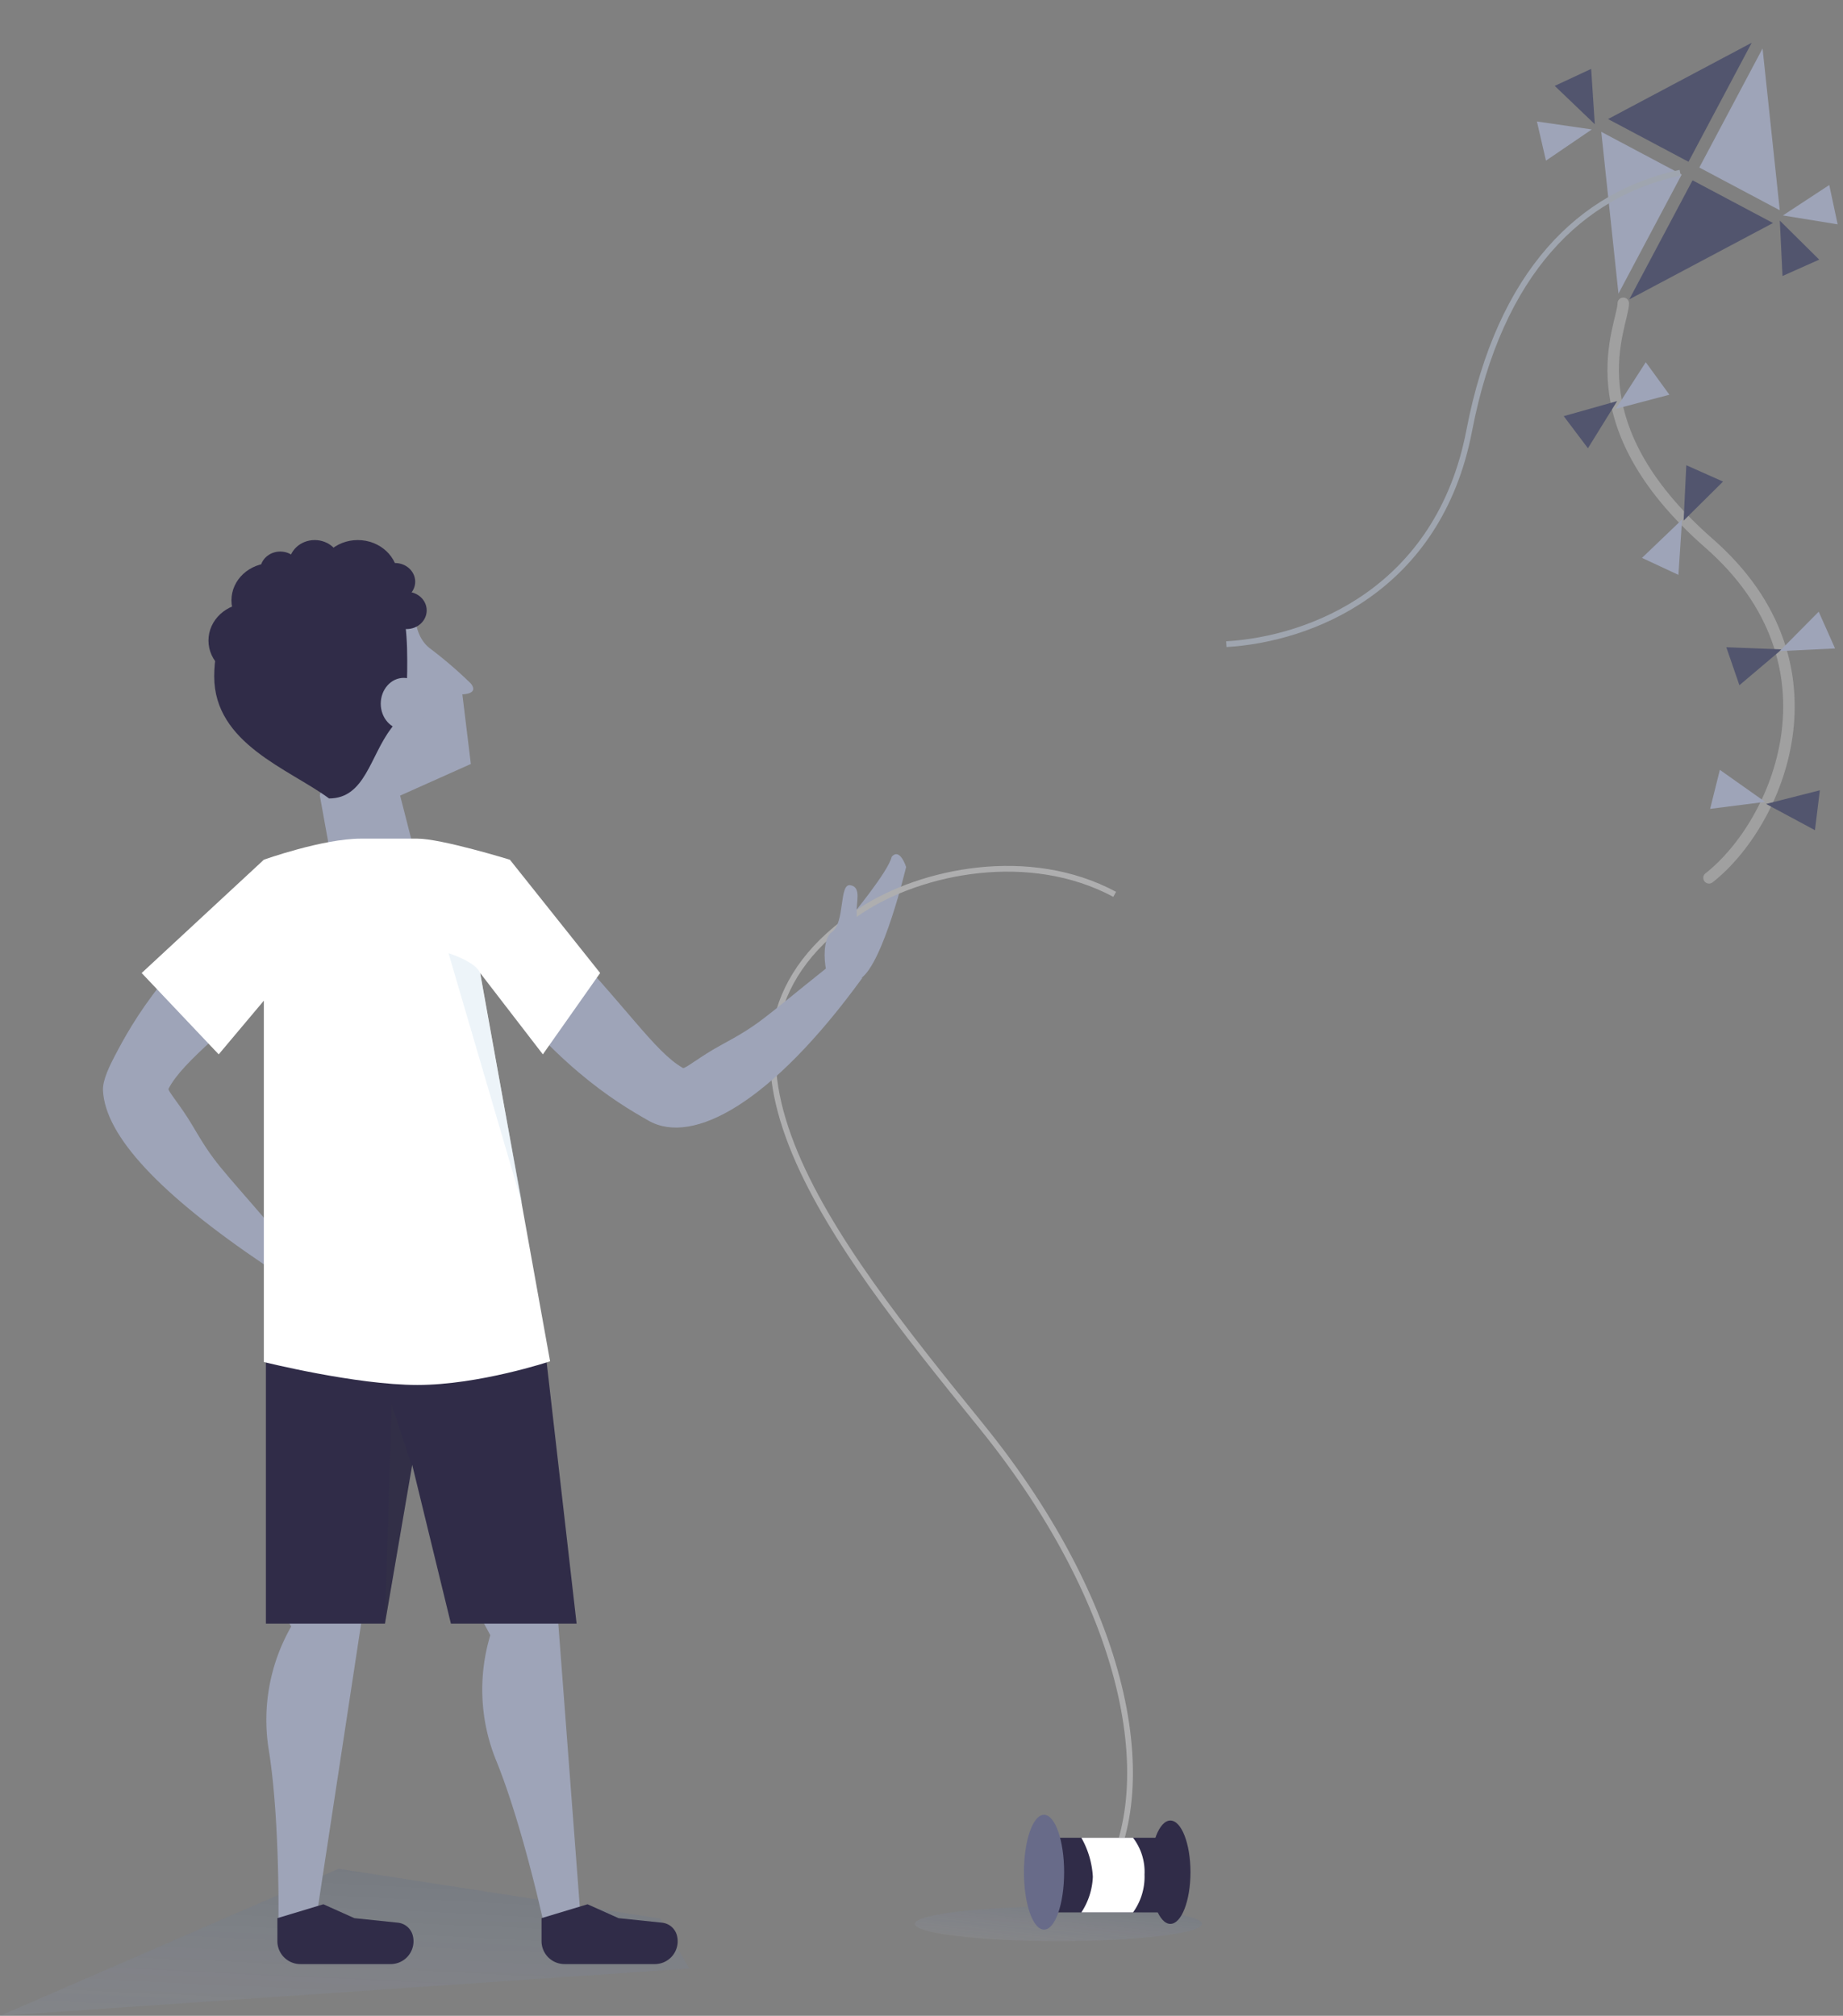 <svg xmlns="http://www.w3.org/2000/svg" xmlns:xlink="http://www.w3.org/1999/xlink" width="320.929" height="351.065" viewBox="0 0 320.929 351.065">
  <rect x="0" y="0" width="320.929" height="351.065" fill="#808080" stroke="none"/>
  <defs>
    <linearGradient id="linear-gradient" x1="0.5" y1="1.739" x2="0.962" y2="-0.34" gradientUnits="objectBoundingBox">
      <stop offset="0" stop-color="#536db5" stop-opacity="0"/>
      <stop offset="1" stop-color="#0e284b" stop-opacity="0.212"/>
    </linearGradient>
    <linearGradient id="linear-gradient-2" x1="-0.146" y1="1" x2="0.962" y2="-0.34" xlink:href="#linear-gradient"/>
  </defs>
  <g id="Grupo_37" data-name="Grupo 37" transform="translate(-16.699 -43.945)">
    <g id="Person" transform="translate(-93 138)">
      <g id="shadow" transform="translate(109.156)">
        <path id="shadow-2" data-name="shadow" d="M120.043,17.369,0,25.61,58.974,0l55.965,8.66Z" transform="translate(0.542 231.4)" fill="url(#linear-gradient)" style="mix-blend-mode: multiply;isolation: isolate"/>
        <path id="shadow-3" data-name="shadow" d="M120.043,17.369,0,25.61,58.974,0l55.965,8.66Z" transform="translate(0.542 231.4)" fill="rgba(216,216,216,0.08)" style="mix-blend-mode: darken;isolation: isolate"/>
      </g>
      <g id="shadow-4" data-name="shadow">
        <ellipse id="shadow-5" data-name="shadow" cx="25" cy="3" rx="25" ry="3" transform="translate(269 238)" fill="url(#linear-gradient-2)" style="mix-blend-mode: multiply;isolation: isolate"/>
        <ellipse id="shadow-6" data-name="shadow" cx="25" cy="3" rx="25" ry="3" transform="translate(269 238)" fill="rgba(216,216,216,0.08)" style="mix-blend-mode: darken;isolation: isolate"/>
      </g>
      <path id="Path_39" data-name="Path 39" d="M4.445,5.591A32.69,32.69,0,0,0,.494,26.842C2.469,38.882,2.222,56.61,2.222,56.61H8.771L16.945,2.938S7.662-.572,4.445.111,4.445,5.591,4.445,5.591Z" transform="translate(155.968 183.612)" fill="#9ea4b8"/>
      <path id="Path_39_Copy" data-name="Path 39 Copy" d="M4.445,9.838A32.69,32.69,0,0,0,.494,31.089C2.469,43.13,2.222,60.858,2.222,60.858H8.771L16.945,7.185,1.781,0Z" transform="translate(188.534 182.143) rotate(-13)" fill="#9ea4b8"/>
      <path id="Rectangle_17" data-name="Rectangle 17" d="M0,2.418,8.012,0,13.4,2.418l7.584.79a3,3,0,0,1,2.574,2.16h0a3.977,3.977,0,0,1-3.809,5.05H4a4,4,0,0,1-4-4Z" transform="translate(158 237.582)" fill="#302c48"/>
      <path id="Rectangle_17_Copy" data-name="Rectangle 17 Copy" d="M0,2.418,8.012,0,13.4,2.418l7.584.79a3,3,0,0,1,2.574,2.16h0a3.977,3.977,0,0,1-3.809,5.05H4a4,4,0,0,1-4-4Z" transform="translate(204 237.582)" fill="#302c48"/>
      <path id="Path_31" data-name="Path 31" d="M0,53.717V0H47.951l6.155,53.717H32.219L25.479,26.06,20.731,53.717Z" transform="translate(156 135)" fill="#302c48"/>
      <path id="Path_32" data-name="Path 32" d="M32,60.608C21.138,50.344,20.876,50.638,16.11,44.2c-2.275-3.075-4.891-5.48-4.748-5.842C13.481,32.992,20.779,27.005,32,12.524L25.251,0C8.878,15.7,3.926,27.415,1.437,33.716c-.6,1.527-1.665,4.3-1.394,6.093,1.194,7.9,11.866,17.024,31.215,27.3Z" transform="matrix(0.995, 0.105, -0.105, 0.995, 131.767, 56.2)" fill="#9ea4b8"/>
      <g id="single_thread" data-name="single thread" transform="translate(244 54)">
        <path id="Path_36" data-name="Path 36" d="M2.211,11S8.739,3.135,9.336.549c1.427-1.678,2.51,1.776,2.51,1.776s-3.958,16.739-7.9,19.407-3.944,0-3.944,0Z" transform="translate(11.639 0.613)" fill="#9ea4b8"/>
        <path id="Path_37" data-name="Path 37" d="M56.544,177.865c11.355-15.926,6.2-48.241-20.3-80.9s-54.359-67.7-20.883-89.7C25.917.332,44.694-3.522,59.544,4.449" transform="translate(0.26 3.249)" fill="none" stroke="#aeaeaf" stroke-miterlimit="10" stroke-width="1"/>
        <path id="Path_35" data-name="Path 35" d="M2.534,18.123c-2.351.563-3.64-8.31-1.289-9.934S2.481-.3,4.469.01,5.487,2.948,5.583,4.825,4.885,17.561,2.534,18.123Z" transform="translate(9.292 6.098)" fill="#9ea4b8"/>
      </g>
      <path id="Path_32_Copy" data-name="Path 32 Copy" d="M31.187,60.608C20.329,50.344,20.067,50.638,15.3,44.2c-2.275-3.075-4.891-5.48-4.748-5.842,2.118-5.363,9.417-11.35,20.633-25.831L24.442,0C8.069,15.7,3.118,27.415.629,33.716-2.631,41.968,6.707,54.5,30.449,67.107Z" transform="translate(189.176 97.055) rotate(-82)" fill="#9ea4b8"/>
      <path id="Path_33" data-name="Path 33" d="M16.618,0s-.214,3.863,2.5,6.013A73.445,73.445,0,0,1,26.3,12.18c1.481,1.879-1.481,1.879-1.481,1.879L26.3,26.191,13.985,31.7l2.633,10.271H1.858L0,31.7S4.3,12.417,7,7.253C10.671.256,16.618,0,16.618,0Z" transform="translate(165.39 12.805)" fill="#9ea4b8"/>
      <path id="Oval_8" data-name="Oval 8" d="M20,42.5c6.272,0,7.145-7.392,10.812-12.192,2.791-3.653,2.8-6.745,2.8-11.816C33.612,6.755,31.046,0,20,0S0,9.514,0,21.25,13.052,37.364,20,42.5Z" transform="translate(147 2.5)" fill="#302c48"/>
      <ellipse id="Oval" cx="7" cy="6.5" rx="7" ry="6.5" transform="translate(165)" fill="#302c48"/>
      <ellipse id="Oval_Copy" data-name="Oval Copy" cx="4.5" cy="4.179" rx="4.5" ry="4.179" transform="translate(160 0)" fill="#302c48"/>
      <ellipse id="Oval_Copy_2" data-name="Oval Copy 2" cx="7" cy="6.5" rx="7" ry="6.5" transform="translate(150 4)" fill="#302c48"/>
      <ellipse id="Oval_Copy_6" data-name="Oval Copy 6" cx="7" cy="6.5" rx="7" ry="6.5" transform="translate(146 11)" fill="#302c48"/>
      <ellipse id="Oval_Copy_3" data-name="Oval Copy 3" cx="3.5" cy="3.25" rx="3.5" ry="3.25" transform="translate(155 2)" fill="#302c48"/>
      <ellipse id="Oval_Copy_4" data-name="Oval Copy 4" cx="3.5" cy="3.25" rx="3.5" ry="3.25" transform="translate(175 4)" fill="#302c48"/>
      <ellipse id="Oval_Copy_5" data-name="Oval Copy 5" cx="3.5" cy="3.25" rx="3.5" ry="3.25" transform="translate(177 9)" fill="#302c48"/>
      <ellipse id="Oval_2" data-name="Oval 2" cx="4" cy="4.5" rx="4" ry="4.5" transform="translate(176 24)" fill="#9ea4b8"/>
      <path id="Path_30" data-name="Path 30" d="M0,23.4,21.277,3.67S31.516,0,38.177,0h9.845c4.174,0,16.1,3.67,16.1,3.67L79.839,23.4,69.862,37.568,58.948,23.4,71.12,91.025s-12.358,4.119-23.1,4.119-26.745-4-26.745-4V28.219l-7.86,9.349Z" transform="translate(134.367 52)" fill="#fff"/>
      <path id="Path_34" data-name="Path 34" d="M0,38.3,1.183,0,4.692,10.638Z" transform="translate(176.702 150.49)" fill="#3b3c45" opacity="0.195" style="mix-blend-mode: multiply;isolation: isolate"/>
      <path id="Path_38" data-name="Path 38" d="M12.841,43.784,0,0S5.274,1.649,5.565,3.763,12.841,43.784,12.841,43.784Z" transform="translate(187.801 71.946)" fill="#deeaf4" opacity="0.55" style="mix-blend-mode: multiply;isolation: isolate"/>
      <g id="Thread" transform="translate(288 222)">
        <ellipse id="Oval_9_Copy" data-name="Oval 9 Copy" cx="3.5" cy="9" rx="3.5" ry="9" transform="translate(22 1)" fill="#302c48"/>
        <rect id="Rectangle" width="22" height="13" transform="translate(3 4)" fill="#302c48"/>
        <path id="Rectangle_Copy" data-name="Rectangle Copy" d="M0,0H9a9.754,9.754,0,0,1,2,6.408A10.616,10.616,0,0,1,9,13H0A12.113,12.113,0,0,0,2,6.777,15.513,15.513,0,0,0,0,0Z" transform="translate(10 4)" fill="#fff"/>
        <ellipse id="Oval_9" data-name="Oval 9" cx="3.5" cy="10" rx="3.5" ry="10" fill="#686b89"/>
      </g>
    </g>
    <g id="Kite" transform="translate(230 43)">
      <g id="Group_6" data-name="Group 6" transform="matrix(0.883, 0.469, -0.469, 0.883, 77.727, 0.945)">
        <path id="Combined_Shape" data-name="Combined Shape" d="M15.865,0V23.481H0Z" fill="#52556e"/>
        <path id="Rectangle_18_Copy" data-name="Rectangle 18 Copy" d="M15.865,0V23.481H0Z" transform="matrix(-1, 0, 0, 1, 33.865, 0)" fill="#9ea4b8"/>
        <path id="Rectangle_18_Copy_3" data-name="Rectangle 18 Copy 3" d="M15.865,0V23.481H0Z" transform="matrix(1, 0, 0, -1, 0, 49.481)" fill="#9ea4b8"/>
        <path id="Rectangle_18_Copy_2" data-name="Rectangle 18 Copy 2" d="M15.865,0V23.481H0Z" transform="translate(33.865 49.481) rotate(-180)" fill="#52556e"/>
      </g>
      <g id="Group_9" data-name="Group 9" transform="translate(54 12)">
        <path id="Triangle_2" data-name="Triangle 2" d="M3.5,0,7,9H0Z" transform="translate(13.578 9.099) rotate(155)" fill="#52556e"/>
        <path id="Triangle_2_Copy_7" data-name="Triangle 2 Copy 7" d="M-3.5,0-7,9H0Z" transform="translate(10.672 14.898) rotate(77)" fill="#9ea4b8"/>
      </g>
      <g id="Group_8" data-name="Group 8" transform="matrix(-1, -0.017, 0.017, -1, 106.851, 50.121)">
        <path id="Triangle_2_Copy_9" data-name="Triangle 2 Copy 9" d="M3.5,0,7,9H0Z" transform="translate(13.578 9.099) rotate(155)" fill="#52556e"/>
        <path id="Triangle_2_Copy_8" data-name="Triangle 2 Copy 8" d="M-3.5,0-7,9H0Z" transform="translate(10.672 14.898) rotate(77)" fill="#9ea4b8"/>
      </g>
      <g id="Group_7" data-name="Group 7" transform="translate(59 53)">
        <path id="Path_41" data-name="Path 41" d="M1.757,0c0,3.832-9.309,20.562,14.93,41.794s11.873,48.98,0,58.264" transform="translate(8.61 0.769)" fill="none" stroke="#afafaf" stroke-linecap="round" stroke-linejoin="round" stroke-miterlimit="10" stroke-width="2" opacity="0.7"/>
        <path id="Triangle_2-2" data-name="Triangle 2" d="M3.5,0,7,9H0Z" transform="matrix(0.602, 0.799, -0.799, 0.602, 7.188, 15)" fill="#52556e"/>
        <path id="Triangle_2_Copy_7-2" data-name="Triangle 2 Copy 7" d="M-3.5,0-7,9H0Z" transform="matrix(-0.588, -0.809, 0.809, -0.588, 7.002, 16.317)" fill="#9ea4b8"/>
        <path id="Triangle_2_Copy" data-name="Triangle 2 Copy" d="M3.5,0,7,9H0Z" transform="translate(17.43 36.946) rotate(25)" fill="#9ea4b8"/>
        <path id="Triangle_2_Copy_6" data-name="Triangle 2 Copy 6" d="M-3.5,0-7,9H0Z" transform="matrix(-0.914, -0.407, 0.407, -0.914, 17.676, 37.191)" fill="#52556e"/>
        <path id="Triangle_2_Copy_2" data-name="Triangle 2 Copy 2" d="M3.5,0,7,9H0Z" transform="translate(36.819 57.733) rotate(71)" fill="#52556e"/>
        <path id="Triangle_2_Copy_5" data-name="Triangle 2 Copy 5" d="M-3.5,0-7,9H0Z" transform="matrix(-0.407, -0.914, 0.914, -0.407, 36.17, 58.14)" fill="#9ea4b8"/>
        <path id="Triangle_2_Copy_3" data-name="Triangle 2 Copy 3" d="M3.5,0,7,9H0Z" transform="translate(35.916 84.197) rotate(104)" fill="#9ea4b8"/>
        <path id="Triangle_2_Copy_4" data-name="Triangle 2 Copy 4" d="M-3.5,0-7,9H0Z" transform="translate(35.663 84.482) rotate(-83)" fill="#52556e"/>
      </g>
      <path id="Path_40" data-name="Path 40" d="M0,82.112c14.594-.855,36.965-9.405,42.3-37.185S61.915,3.626,79.037,0" transform="translate(0.24 31.02)" fill="none" stroke="#9fa5af" stroke-miterlimit="10" stroke-width="1"/>
    </g>
  </g>
</svg>
